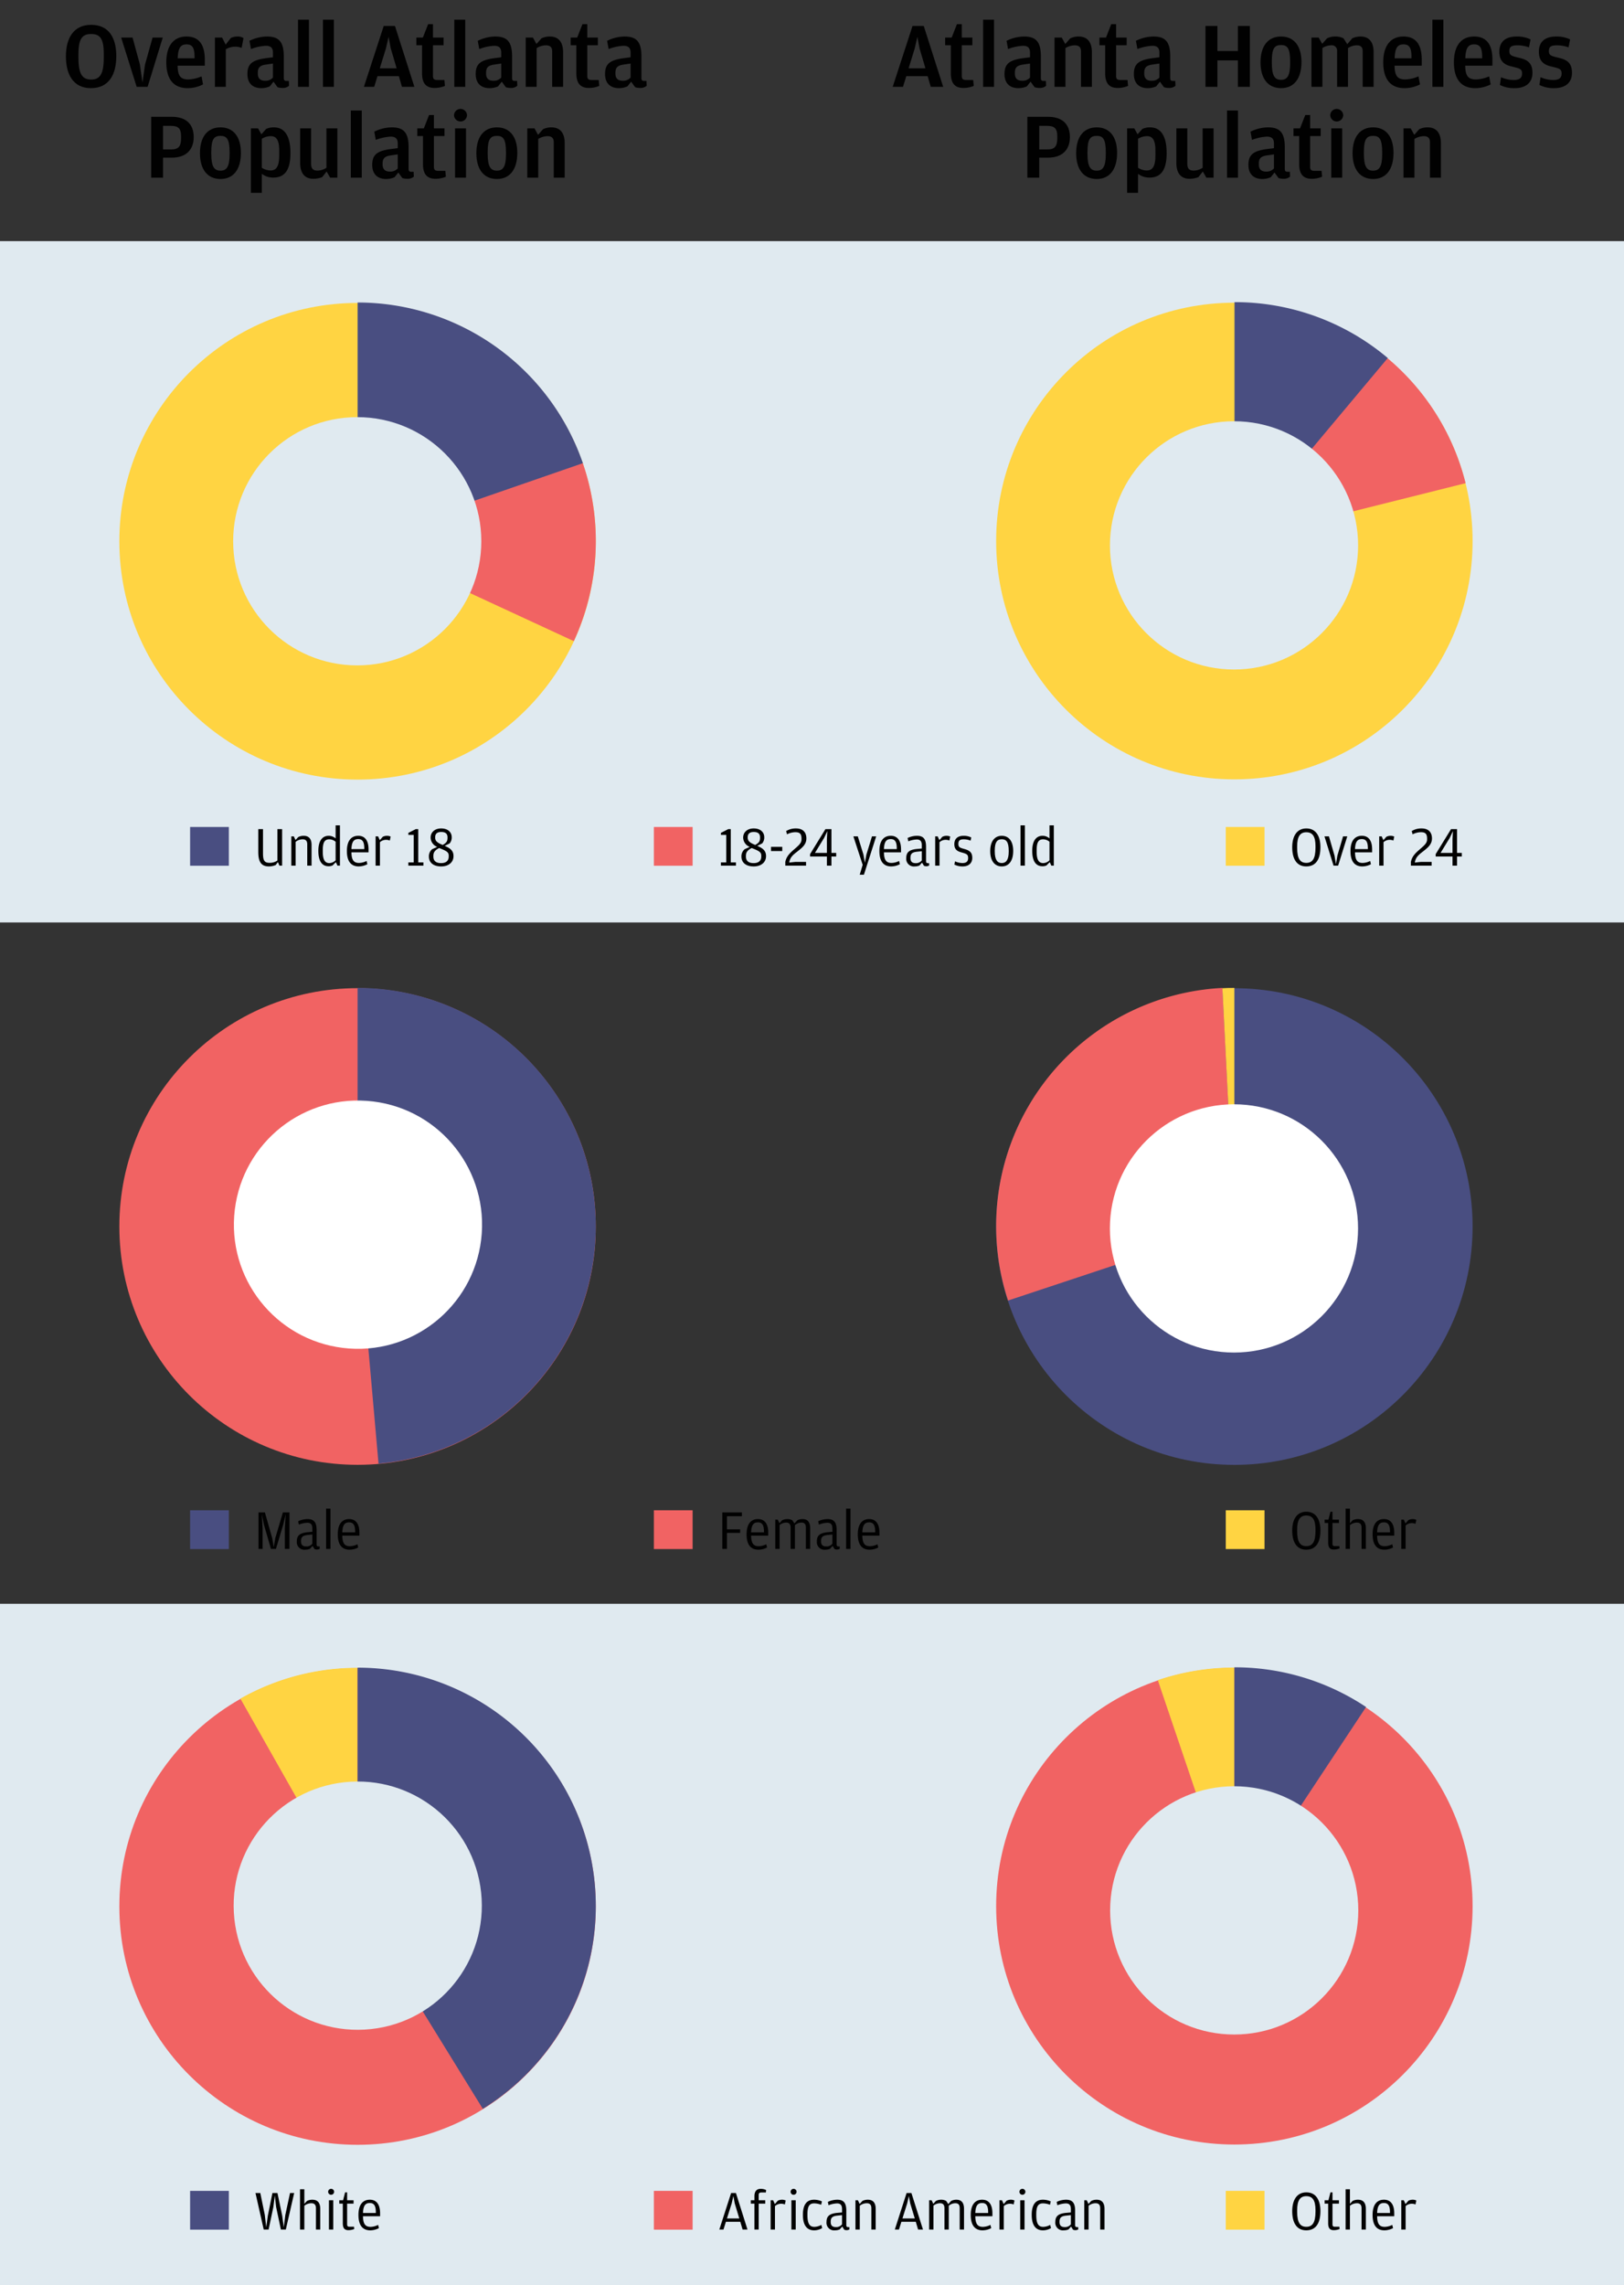 <svg id="a40af67b-4bcc-4936-bbcf-efe7d6f0ccf3" data-name="Layer 1" xmlns="http://www.w3.org/2000/svg" width="214.517mm" height="301.713mm" viewBox="0 0 608.08 855.25"><rect x="0" y="0" width="608.08" height="855.25" fill="#333333" stroke="none"/><defs><style>.ed3dbe05-e595-4a92-8ca0-71b0923b103f{fill:#e0eaf0;}.b73fede1-cf42-4202-8a7c-5be590e4f206{isolation:isolate;}.e392add7-9a91-457d-b1b2-3918ab136f28{fill:#010101;}.b633ae42-2bee-4a45-b15f-e598ae15dee0{fill:#ffd442;}.fb5a725b-ae3b-42fb-b683-4e8d58ef2daa{fill:#f16363;}.b886d533-d44e-4749-a52e-7e51ab90a51f{fill:#494e81;}.a5f29178-7b3b-4219-8348-cd45d086c583{fill:#fff;}</style></defs><g id="a571d515-6d55-4ceb-bdb3-8b9ba5b0eccb" data-name="Layer 1-2"><rect class="ed3dbe05-e595-4a92-8ca0-71b0923b103f" y="90.25" width="608.08" height="255"/><rect class="ed3dbe05-e595-4a92-8ca0-71b0923b103f" y="600.25" width="608.08" height="255"/><g id="bfcfa9b6-bd4c-4631-9574-c7600366ade6" data-name="L OtherR"><g class="b73fede1-cf42-4202-8a7c-5be590e4f206"><path class="e392add7-9a91-457d-b1b2-3918ab136f28" d="M483.85,827.585c0-4.137,1.7-7.055,5.291-7.055,3.569,0,5.269,2.855,5.269,7.012,0,4.473-1.658,7.202-5.311,7.202C485.466,834.744,483.85,831.847,483.85,827.585Zm8.713.146v-.588c0-3.717-1.154-5.186-3.443-5.186s-3.422,1.553-3.422,5.269v.566c0,4.179,1.196,5.627,3.443,5.627S492.563,831.909,492.563,827.731Z"/><path class="e392add7-9a91-457d-b1b2-3918ab136f28" d="M497.311,832.12v-7.37h-1.323v-1.26h1.428l.756-2.96h.756v2.96h2.415v1.26h-2.415v7.685c0,.734.21.966.945.966H501.51l.084.86a6.279,6.279,0,0,1-2.184.42C497.919,834.681,497.311,833.862,497.311,832.12Z"/><path class="e392add7-9a91-457d-b1b2-3918ab136f28" d="M505.459,834.45h-1.617V819.375h1.617v5.459l.966-1.071a4.388,4.388,0,0,1,2.036-.482c1.806,0,2.961.986,2.961,3.443V834.45h-1.617v-7.979c0-1.406-.692-1.869-1.742-1.869a4.25,4.25,0,0,0-2.603.945Z"/><path class="e392add7-9a91-457d-b1b2-3918ab136f28" d="M518.499,833.442a6.608,6.608,0,0,0,2.813-.734l.294,1.217a7.154,7.154,0,0,1-3.233.819c-2.897,0-4.43-1.911-4.43-5.753,0-3.969,1.722-5.711,4.262-5.711,2.625,0,3.843,1.974,3.843,5.06v1.133h-6.404C515.685,832.435,516.567,833.442,518.499,833.442Zm1.953-5.186v-.315c0-2.499-.756-3.423-2.247-3.423-1.47,0-2.456.715-2.562,3.738Z"/><path class="e392add7-9a91-457d-b1b2-3918ab136f28" d="M527.361,823.658a3.675,3.675,0,0,1,1.554-.378,3.198,3.198,0,0,1,1.406.294l-.315,1.491a3.672,3.672,0,0,0-1.512-.273,3.489,3.489,0,0,0-2.184.882V834.45h-1.617V823.49h.924l.651,1.428Z"/></g><rect class="b633ae42-2bee-4a45-b15f-e598ae15dee0" x="458.97" y="819.98" width="14.51" height="14.51"/></g><g id="b35b1574-be0c-48f3-962f-f22a2917fbad" data-name="L African American"><g class="b73fede1-cf42-4202-8a7c-5be590e4f206"><path class="e392add7-9a91-457d-b1b2-3918ab136f28" d="M270.897,834.45h-1.554l4.409-13.668h1.806l4.325,13.668h-1.827l-.86-2.897h-5.396Zm4.22-9.764-.524-2.792-.63,2.792-1.764,5.606h4.619Z"/><path class="e392add7-9a91-457d-b1b2-3918ab136f28" d="M281.123,824.75v-1.26h1.365v-1.512c0-1.911.902-2.772,2.352-2.772a4.538,4.538,0,0,1,2.016.462l-.084.902h-1.68c-.735,0-1.008.295-1.008.987V823.49h2.456v1.26h-2.456v9.7h-1.596v-9.7Z"/><path class="e392add7-9a91-457d-b1b2-3918ab136f28" d="M291.224,823.658a3.674,3.674,0,0,1,1.554-.378,3.198,3.198,0,0,1,1.406.294l-.315,1.491a3.672,3.672,0,0,0-1.512-.273,3.489,3.489,0,0,0-2.184.882V834.45h-1.617V823.49h.924l.651,1.428Z"/><path class="e392add7-9a91-457d-b1b2-3918ab136f28" d="M296.034,820.319a1.106,1.106,0,0,1,1.112-1.112,1.113,1.113,0,1,1,0,2.226A1.106,1.106,0,0,1,296.034,820.319Zm.294,3.171h1.616v10.96h-1.616Z"/><path class="e392add7-9a91-457d-b1b2-3918ab136f28" d="M300.632,828.949c0-3.843,1.448-5.669,4.199-5.669a7.233,7.233,0,0,1,2.918.63l-.272,1.26a8.179,8.179,0,0,0-2.541-.524c-1.7,0-2.603.776-2.603,4.094v.314c0,3.423.945,4.389,2.603,4.389a5.684,5.684,0,0,0,2.604-.734l.315,1.196a5.945,5.945,0,0,1-3.023.84C302.123,834.744,300.632,832.833,300.632,828.949Z"/><path class="e392add7-9a91-457d-b1b2-3918ab136f28" d="M315.289,826.829c0-1.239-.356-2.163-1.868-2.163a9.624,9.624,0,0,0-3.191.692l-.252-1.26a8.385,8.385,0,0,1,3.506-.818c2.415,0,3.401,1.238,3.401,4.115v5.354c0,.609.21.777.714.777h.42l.042.861a1.987,1.987,0,0,1-1.07.293,2.425,2.425,0,0,1-.882-.168l-.735-1.176-.966,1.071a4.47,4.47,0,0,1-1.764.336,2.844,2.844,0,0,1-3.17-3.149c0-2.205,1.196-3.086,3.905-3.381l1.91-.168Zm0,2.225-1.806.19c-1.722.189-2.436.714-2.436,2.226v.147c0,1.364.651,1.91,1.995,1.91a2.731,2.731,0,0,0,2.246-1.029Z"/><path class="e392add7-9a91-457d-b1b2-3918ab136f28" d="M322.891,823.763a4.392,4.392,0,0,1,2.037-.482c1.806,0,2.96.986,2.96,3.443V834.45H326.272v-7.979c0-1.406-.693-1.869-1.743-1.869a4.25,4.25,0,0,0-2.603.945V834.45h-1.616V823.49h.924l.65,1.386Z"/><path class="e392add7-9a91-457d-b1b2-3918ab136f28" d="M336.604,834.45H335.05l4.409-13.668h1.806L345.59,834.45h-1.826l-.861-2.897h-5.396Zm4.221-9.764-.525-2.792-.63,2.792-1.764,5.606h4.619Z"/><path class="e392add7-9a91-457d-b1b2-3918ab136f28" d="M356.112,823.763a4.17,4.17,0,0,1,1.974-.482c1.784,0,2.876.986,2.876,3.443V834.45h-1.616v-7.979c0-1.428-.609-1.869-1.659-1.869a3.792,3.792,0,0,0-2.436.945V834.45h-1.616v-7.979c0-1.428-.693-1.869-1.659-1.869a3.966,3.966,0,0,0-2.456.903V834.45h-1.617V823.49h.924l.63,1.344.945-1.071a4.195,4.195,0,0,1,1.994-.482,3.538,3.538,0,0,1,1.911.482l.756,1.155Z"/><path class="e392add7-9a91-457d-b1b2-3918ab136f28" d="M368.04,833.442a6.608,6.608,0,0,0,2.813-.734l.294,1.217a7.154,7.154,0,0,1-3.233.819c-2.897,0-4.43-1.911-4.43-5.753,0-3.969,1.722-5.711,4.262-5.711,2.625,0,3.843,1.974,3.843,5.06v1.133h-6.404C365.226,832.435,366.108,833.442,368.04,833.442Zm1.953-5.186v-.315c0-2.499-.756-3.423-2.247-3.423-1.47,0-2.456.715-2.562,3.738Z"/><path class="e392add7-9a91-457d-b1b2-3918ab136f28" d="M376.902,823.658a3.674,3.674,0,0,1,1.554-.378,3.203,3.203,0,0,1,1.407.294l-.315,1.491a3.67,3.67,0,0,0-1.512-.273,3.489,3.489,0,0,0-2.183.882V834.45h-1.616V823.49h.924l.65,1.428Z"/><path class="e392add7-9a91-457d-b1b2-3918ab136f28" d="M381.711,820.319a1.106,1.106,0,0,1,1.112-1.112,1.113,1.113,0,1,1,0,2.226A1.106,1.106,0,0,1,381.711,820.319Zm.294,3.171h1.616v10.96h-1.616Z"/><path class="e392add7-9a91-457d-b1b2-3918ab136f28" d="M386.31,828.949c0-3.843,1.449-5.669,4.199-5.669a7.234,7.234,0,0,1,2.919.63l-.273,1.26a8.172,8.172,0,0,0-2.54-.524c-1.701,0-2.603.776-2.603,4.094v.314c0,3.423.944,4.389,2.603,4.389a5.683,5.683,0,0,0,2.604-.734l.314,1.196a5.942,5.942,0,0,1-3.023.84C387.801,834.744,386.31,832.833,386.31,828.949Z"/><path class="e392add7-9a91-457d-b1b2-3918ab136f28" d="M400.967,826.829c0-1.239-.357-2.163-1.869-2.163a9.624,9.624,0,0,0-3.191.692l-.252-1.26a8.386,8.386,0,0,1,3.507-.818c2.414,0,3.401,1.238,3.401,4.115v5.354c0,.609.21.777.714.777h.42l.042.861a1.994,1.994,0,0,1-1.071.293,2.434,2.434,0,0,1-.882-.168l-.734-1.176-.966,1.071a4.47,4.47,0,0,1-1.764.336,2.844,2.844,0,0,1-3.171-3.149c0-2.205,1.197-3.086,3.905-3.381l1.911-.168Zm0,2.225-1.806.19c-1.722.189-2.436.714-2.436,2.226v.147c0,1.364.65,1.91,1.994,1.91a2.733,2.733,0,0,0,2.247-1.029Z"/><path class="e392add7-9a91-457d-b1b2-3918ab136f28" d="M408.569,823.763a4.393,4.393,0,0,1,2.037-.482c1.806,0,2.96.986,2.96,3.443V834.45H411.95v-7.979c0-1.406-.693-1.869-1.743-1.869a4.25,4.25,0,0,0-2.603.945V834.45h-1.616V823.49h.924l.65,1.386Z"/></g><rect class="fb5a725b-ae3b-42fb-b683-4e8d58ef2daa" x="244.83" y="819.98" width="14.51" height="14.51"/></g><g id="f5ba00c5-8f66-4fc5-a9c7-15b030cb8f37" data-name="L White"><g class="b73fede1-cf42-4202-8a7c-5be590e4f206"><path class="e392add7-9a91-457d-b1b2-3918ab136f28" d="M95.661,820.782h1.806l1.68,8.209.546,4.641.588-4.305,1.722-8.545h1.89l1.785,8.545.566,4.305.588-4.641,1.764-8.209h1.554L107.02,834.45h-1.848l-1.785-8.461-.482-4.305-.546,4.305-1.785,8.461H98.748Z"/><path class="e392add7-9a91-457d-b1b2-3918ab136f28" d="M113.952,834.45h-1.617V819.375h1.617v5.459l.966-1.071a4.388,4.388,0,0,1,2.036-.482c1.806,0,2.961.986,2.961,3.443V834.45h-1.617v-7.979c0-1.406-.692-1.869-1.742-1.869a4.25,4.25,0,0,0-2.603.945Z"/><path class="e392add7-9a91-457d-b1b2-3918ab136f28" d="M122.876,820.319a1.106,1.106,0,0,1,1.112-1.112,1.113,1.113,0,1,1,0,2.226A1.106,1.106,0,0,1,122.876,820.319Zm.294,3.171h1.616v10.96H123.17Z"/><path class="e392add7-9a91-457d-b1b2-3918ab136f28" d="M128.357,832.12v-7.37h-1.322v-1.26h1.428l.756-2.96h.756v2.96h2.414v1.26h-2.414v7.685c0,.734.21.966.944.966h1.638l.084.86a6.279,6.279,0,0,1-2.184.42C128.966,834.681,128.357,833.862,128.357,832.12Z"/><path class="e392add7-9a91-457d-b1b2-3918ab136f28" d="M138.772,833.442a6.608,6.608,0,0,0,2.813-.734l.294,1.217a7.154,7.154,0,0,1-3.233.819c-2.897,0-4.43-1.911-4.43-5.753,0-3.969,1.722-5.711,4.262-5.711,2.625,0,3.843,1.974,3.843,5.06v1.133h-6.404C135.958,832.435,136.84,833.442,138.772,833.442Zm1.953-5.186v-.315c0-2.499-.756-3.423-2.247-3.423-1.47,0-2.456.715-2.562,3.738Z"/></g><rect class="b886d533-d44e-4749-a52e-7e51ab90a51f" x="71.18" y="819.98" width="14.51" height="14.51"/></g><g id="e3bd6eb6-2e4f-42b7-9632-7433496a72e0" data-name="H Race"><circle class="fb5a725b-ae3b-42fb-b683-4e8d58ef2daa" cx="462.19" cy="713.43" r="89.2"/><path class="b633ae42-2bee-4a45-b15f-e598ae15dee0" d="M462.19,624.12a89.161,89.161,0,0,0-28.67,4.71l28.67,84.6Z"/><path class="b886d533-d44e-4749-a52e-7e51ab90a51f" d="M511.5,638.88a88.78,88.78,0,0,0-49.31-14.86v89.42Z"/><circle class="ed3dbe05-e595-4a92-8ca0-71b0923b103f" cx="462.13" cy="715" r="46.46"/></g><g id="a14b3ebb-e3fb-49c3-b83d-c23f49ec2b4d" data-name="O Race"><circle class="fb5a725b-ae3b-42fb-b683-4e8d58ef2daa" cx="133.89" cy="713.53" r="89.2"/><path class="b633ae42-2bee-4a45-b15f-e598ae15dee0" d="M133.89,624.22a88.759,88.759,0,0,0-43.88,11.53l43.88,77.49Z"/><path class="b886d533-d44e-4749-a52e-7e51ab90a51f" d="M223.09,713.35a89.2,89.2,0,0,0-89.2-89.2h0v89.12l46.89,76A89.16,89.16,0,0,0,223.09,713.35Z"/><circle class="ed3dbe05-e595-4a92-8ca0-71b0923b103f" cx="133.95" cy="713.23" r="46.46" transform="translate(-39.237 8.499) rotate(-3.17)"/></g><g id="fd738721-5b48-491c-96f2-fc6c1f782689" data-name="L OtherG"><g class="b73fede1-cf42-4202-8a7c-5be590e4f206"><path class="e392add7-9a91-457d-b1b2-3918ab136f28" d="M483.85,572.845c0-4.137,1.7-7.055,5.291-7.055,3.569,0,5.269,2.856,5.269,7.012,0,4.473-1.658,7.202-5.311,7.202C485.466,580.004,483.85,577.106,483.85,572.845Zm8.713.146v-.588c0-3.717-1.154-5.186-3.443-5.186s-3.422,1.553-3.422,5.269v.566c0,4.179,1.196,5.627,3.443,5.627S492.563,577.169,492.563,572.991Z"/><path class="e392add7-9a91-457d-b1b2-3918ab136f28" d="M497.311,577.38v-7.37h-1.323v-1.26h1.428l.756-2.96h.756v2.96h2.415v1.26h-2.415v7.684c0,.734.21.966.945.966H501.51l.084.86a6.281,6.281,0,0,1-2.184.42C497.919,579.94,497.311,579.122,497.311,577.38Z"/><path class="e392add7-9a91-457d-b1b2-3918ab136f28" d="M505.459,579.71h-1.617V564.635h1.617v5.459l.966-1.071a4.388,4.388,0,0,1,2.036-.482c1.806,0,2.961.986,2.961,3.443V579.71h-1.617v-7.979c0-1.406-.692-1.869-1.742-1.869a4.251,4.251,0,0,0-2.603.945Z"/><path class="e392add7-9a91-457d-b1b2-3918ab136f28" d="M518.499,578.702a6.608,6.608,0,0,0,2.813-.734l.294,1.217a7.154,7.154,0,0,1-3.233.819c-2.897,0-4.43-1.911-4.43-5.753,0-3.969,1.722-5.711,4.262-5.711,2.625,0,3.843,1.974,3.843,5.061v1.133h-6.404C515.685,577.694,516.567,578.702,518.499,578.702Zm1.953-5.186v-.315c0-2.499-.756-3.423-2.247-3.423-1.47,0-2.456.715-2.562,3.738Z"/><path class="e392add7-9a91-457d-b1b2-3918ab136f28" d="M527.361,568.918a3.673,3.673,0,0,1,1.554-.378,3.197,3.197,0,0,1,1.406.294l-.315,1.491a3.671,3.671,0,0,0-1.512-.273,3.489,3.489,0,0,0-2.184.882V579.71h-1.617V568.75h.924l.651,1.428Z"/></g><rect class="b633ae42-2bee-4a45-b15f-e598ae15dee0" x="458.97" y="565.25" width="14.51" height="14.51"/></g><g id="b88434a1-fa15-49ba-b0cd-5ca60cafbfb6" data-name="L Female"><g class="b73fede1-cf42-4202-8a7c-5be590e4f206"><g class="b73fede1-cf42-4202-8a7c-5be590e4f206"><path class="e392add7-9a91-457d-b1b2-3918ab136f28" d="M270.456,566.042h7.349V567.47h-5.606v4.912h4.934v1.344h-4.934V579.71h-1.743Z"/></g><g class="b73fede1-cf42-4202-8a7c-5be590e4f206"><path class="e392add7-9a91-457d-b1b2-3918ab136f28" d="M284.102,578.702a6.611,6.611,0,0,0,2.813-.734l.294,1.217a7.157,7.157,0,0,1-3.233.819c-2.897,0-4.431-1.911-4.431-5.753,0-3.969,1.722-5.711,4.263-5.711,2.624,0,3.842,1.974,3.842,5.061v1.133h-6.403C281.289,577.694,282.17,578.702,284.102,578.702Zm1.952-5.186v-.315c0-2.499-.756-3.423-2.246-3.423-1.47,0-2.457.715-2.562,3.738Z"/><path class="e392add7-9a91-457d-b1b2-3918ab136f28" d="M298.507,569.023a4.17,4.17,0,0,1,1.974-.482c1.784,0,2.876.986,2.876,3.443V579.71h-1.616v-7.979c0-1.428-.609-1.869-1.659-1.869a3.792,3.792,0,0,0-2.436.945V579.71H296.03v-7.979c0-1.428-.693-1.869-1.659-1.869a3.965,3.965,0,0,0-2.456.903V579.71h-1.617V568.75h.924l.63,1.344.945-1.071a4.195,4.195,0,0,1,1.994-.482,3.538,3.538,0,0,1,1.911.482l.756,1.155Z"/><path class="e392add7-9a91-457d-b1b2-3918ab136f28" d="M311.674,572.089c0-1.239-.357-2.163-1.869-2.163a9.621,9.621,0,0,0-3.191.692l-.252-1.26a8.386,8.386,0,0,1,3.507-.818c2.414,0,3.401,1.238,3.401,4.115v5.354c0,.609.21.777.714.777h.42l.042.861a1.994,1.994,0,0,1-1.071.293,2.435,2.435,0,0,1-.882-.168l-.734-1.176-.966,1.071a4.471,4.471,0,0,1-1.764.336,2.844,2.844,0,0,1-3.171-3.149c0-2.205,1.197-3.086,3.905-3.381l1.911-.168Zm0,2.225-1.806.189c-1.722.19-2.436.714-2.436,2.226v.147c0,1.364.65,1.91,1.994,1.91a2.733,2.733,0,0,0,2.247-1.029Z"/><path class="e392add7-9a91-457d-b1b2-3918ab136f28" d="M316.82,564.635h1.638V579.71H316.82Z"/><path class="e392add7-9a91-457d-b1b2-3918ab136f28" d="M325.744,578.702a6.608,6.608,0,0,0,2.813-.734l.294,1.217a7.154,7.154,0,0,1-3.233.819c-2.897,0-4.43-1.911-4.43-5.753,0-3.969,1.722-5.711,4.262-5.711,2.625,0,3.843,1.974,3.843,5.061v1.133h-6.404C322.93,577.694,323.812,578.702,325.744,578.702Zm1.953-5.186v-.315c0-2.499-.756-3.423-2.247-3.423-1.47,0-2.456.715-2.562,3.738Z"/></g></g><rect class="fb5a725b-ae3b-42fb-b683-4e8d58ef2daa" x="244.83" y="565.25" width="14.51" height="14.51"/></g><g id="b5f7cfc1-7a7f-48bc-8f58-c5decc0ec3f4" data-name="L Male"><g class="b73fede1-cf42-4202-8a7c-5be590e4f206"><path class="e392add7-9a91-457d-b1b2-3918ab136f28" d="M96.794,566.042H99.188l2.73,9.615.588,3.402.567-3.402,2.855-9.615h2.456V579.71h-1.722v-7.685l.315-5.354-.924,3.947-2.729,9.092h-1.869l-2.603-8.965-.818-4.074.294,5.354V579.71H96.794Z"/><path class="e392add7-9a91-457d-b1b2-3918ab136f28" d="M116.954,572.089c0-1.239-.357-2.163-1.869-2.163a9.621,9.621,0,0,0-3.191.692l-.252-1.26a8.386,8.386,0,0,1,3.507-.818c2.414,0,3.401,1.238,3.401,4.115v5.354c0,.609.21.777.714.777h.42l.042.861a1.994,1.994,0,0,1-1.071.293,2.435,2.435,0,0,1-.882-.168l-.734-1.176-.966,1.071a4.471,4.471,0,0,1-1.764.336,2.844,2.844,0,0,1-3.171-3.149c0-2.205,1.197-3.086,3.905-3.381l1.911-.168Zm0,2.225-1.806.189c-1.722.19-2.436.714-2.436,2.226v.147c0,1.364.65,1.91,1.994,1.91a2.733,2.733,0,0,0,2.247-1.029Z"/><path class="e392add7-9a91-457d-b1b2-3918ab136f28" d="M122.099,564.635h1.638V579.71h-1.638Z"/><path class="e392add7-9a91-457d-b1b2-3918ab136f28" d="M131.023,578.702a6.608,6.608,0,0,0,2.813-.734l.294,1.217a7.154,7.154,0,0,1-3.233.819c-2.897,0-4.43-1.911-4.43-5.753,0-3.969,1.722-5.711,4.262-5.711,2.625,0,3.843,1.974,3.843,5.061v1.133h-6.404C128.209,577.694,129.091,578.702,131.023,578.702Zm1.953-5.186v-.315c0-2.499-.756-3.423-2.247-3.423-1.47,0-2.456.715-2.562,3.738Z"/></g><rect class="b886d533-d44e-4749-a52e-7e51ab90a51f" x="71.18" y="565.25" width="14.51" height="14.51"/></g><g id="b1d43014-4101-49f5-8629-72a25d103a42" data-name="H Gender"><circle class="b886d533-d44e-4749-a52e-7e51ab90a51f" cx="462.19" cy="459.06" r="89.2"/><path class="fb5a725b-ae3b-42fb-b683-4e8d58ef2daa" d="M457.72,369.75a89.25,89.25,0,0,0-80.27,117l84.74-28.12Z"/><path class="b633ae42-2bee-4a45-b15f-e598ae15dee0" d="M462.19,369.75c-1.5,0-3,0-4.48.11l4.48,89Z"/><circle class="a5f29178-7b3b-4219-8348-cd45d086c583" cx="462.04" cy="459.76" r="46.46"/></g><g id="e10b1afe-bb04-45ce-abc5-e100226142f8" data-name="O Gender"><circle class="fb5a725b-ae3b-42fb-b683-4e8d58ef2daa" cx="133.89" cy="459.04" r="89.2"/><path class="b886d533-d44e-4749-a52e-7e51ab90a51f" d="M223.09,458.94a89.2,89.2,0,0,0-89.2-89.2v89.2l7.84,88.86A89.22,89.22,0,0,0,223.09,458.94Z"/><circle class="a5f29178-7b3b-4219-8348-cd45d086c583" cx="134.04" cy="458.36" r="46.46" transform="translate(-332.669 559.57) rotate(-85.935)"/></g><g id="b172e9d0-a87c-47cc-a1b4-f5fc5534af3d" data-name="L Over 24"><g class="b73fede1-cf42-4202-8a7c-5be590e4f206"><g class="b73fede1-cf42-4202-8a7c-5be590e4f206"><path class="e392add7-9a91-457d-b1b2-3918ab136f28" d="M483.85,317.115c0-4.137,1.7-7.055,5.291-7.055,3.569,0,5.269,2.855,5.269,7.012,0,4.473-1.658,7.202-5.311,7.202C485.466,324.274,483.85,321.377,483.85,317.115Zm8.713.146v-.588c0-3.717-1.154-5.186-3.443-5.186s-3.422,1.553-3.422,5.269v.566c0,4.179,1.196,5.627,3.443,5.627S492.563,321.439,492.563,317.261Z"/></g><g class="b73fede1-cf42-4202-8a7c-5be590e4f206"><path class="e392add7-9a91-457d-b1b2-3918ab136f28" d="M495.921,313.02h1.68l2.079,7.181.546,3.233.546-3.233,2.12-7.181h1.575l-3.423,10.96h-1.721Z"/></g><g class="b73fede1-cf42-4202-8a7c-5be590e4f206"><path class="e392add7-9a91-457d-b1b2-3918ab136f28" d="M510.222,322.972a6.612,6.612,0,0,0,2.813-.734l.294,1.217a7.157,7.157,0,0,1-3.233.819c-2.897,0-4.431-1.911-4.431-5.753,0-3.969,1.722-5.711,4.263-5.711,2.624,0,3.842,1.974,3.842,5.061v1.133h-6.403C507.409,321.964,508.291,322.972,510.222,322.972Zm1.952-5.186v-.315c0-2.499-.756-3.423-2.246-3.423-1.47,0-2.457.715-2.562,3.738Z"/><path class="e392add7-9a91-457d-b1b2-3918ab136f28" d="M519.085,313.188a3.673,3.673,0,0,1,1.554-.378,3.197,3.197,0,0,1,1.406.294l-.314,1.491a3.671,3.671,0,0,0-1.512-.273,3.489,3.489,0,0,0-2.184.882V323.98h-1.617V313.02h.924l.651,1.428Z"/></g><g class="b73fede1-cf42-4202-8a7c-5be590e4f206"><path class="e392add7-9a91-457d-b1b2-3918ab136f28" d="M528.282,322.574l.126-.463c.525-1.973,2.058-3.232,3.485-4.472,1.575-1.386,2.456-2.142,2.456-3.527V313.86c0-1.868-.734-2.394-2.33-2.394a6.926,6.926,0,0,0-3.086.798l-.336-1.218a6.823,6.823,0,0,1,3.674-.986c2.813,0,3.905,1.658,3.905,3.736,0,2.247-1.554,3.465-3.423,4.935-1.49,1.155-2.582,2.036-2.939,3.779l-.062.315,2.268-.232H536.05V323.98h-7.769Z"/></g><g class="b73fede1-cf42-4202-8a7c-5be590e4f206"><path class="e392add7-9a91-457d-b1b2-3918ab136f28" d="M543.867,320.558h-6.299v-.883l5.753-9.363h2.247v8.902h1.784v1.344h-1.784V323.98h-1.701Zm0-1.344v-5.166l.168-3.002-1.218,2.562-3.423,5.606Z"/></g></g><rect class="b633ae42-2bee-4a45-b15f-e598ae15dee0" x="458.97" y="309.51" width="14.51" height="14.51"/></g><g id="a3d70308-021f-4346-837e-42a8eff112f1" data-name="L 18-24"><g class="b73fede1-cf42-4202-8a7c-5be590e4f206"><g class="b73fede1-cf42-4202-8a7c-5be590e4f206"><path class="e392add7-9a91-457d-b1b2-3918ab136f28" d="M269.931,322.762h1.994V312.474h-1.994v-.756l2.771-1.406h.924v12.45h1.932V323.98h-5.627Z"/></g><g class="b73fede1-cf42-4202-8a7c-5be590e4f206"><path class="e392add7-9a91-457d-b1b2-3918ab136f28" d="M278.267,313.482c0-1.974,1.532-3.422,3.947-3.422,2.603,0,3.947,1.49,3.947,3.254a3.425,3.425,0,0,1-.777,2.352l-1.848.924c1.764.734,3.297,1.617,3.297,3.801,0,2.33-1.806,3.884-4.619,3.884-2.982,0-4.599-1.47-4.599-3.716a3.469,3.469,0,0,1,1.218-2.731l1.911-.86A3.805,3.805,0,0,1,278.267,313.482Zm1.028,6.845v.252c0,1.638.987,2.456,2.897,2.456s2.855-.924,2.855-2.477v-.315c0-1.386-.966-1.806-3.59-2.856C279.883,318.207,279.295,318.983,279.295,320.327Zm5.291-6.823v-.127c0-1.217-.63-1.994-2.352-1.994s-2.268.861-2.268,1.974v.126c0,1.322.84,1.953,2.813,2.75C284.334,315.372,284.586,314.742,284.586,313.503Z"/></g><g class="b73fede1-cf42-4202-8a7c-5be590e4f206"><path class="e392add7-9a91-457d-b1b2-3918ab136f28" d="M288.687,316.947h4.22v1.574h-4.22Z"/></g><g class="b73fede1-cf42-4202-8a7c-5be590e4f206"><path class="e392add7-9a91-457d-b1b2-3918ab136f28" d="M294.041,322.574l.126-.463c.525-1.973,2.058-3.232,3.485-4.472,1.575-1.386,2.457-2.142,2.457-3.527V313.86c0-1.868-.735-2.394-2.331-2.394a6.926,6.926,0,0,0-3.086.798l-.336-1.218a6.823,6.823,0,0,1,3.674-.986c2.813,0,3.905,1.658,3.905,3.736,0,2.247-1.554,3.465-3.422,4.935-1.491,1.155-2.583,2.036-2.94,3.779l-.064.315,2.268-.232H301.81V323.98h-7.769Z"/></g><g class="b73fede1-cf42-4202-8a7c-5be590e4f206"><path class="e392add7-9a91-457d-b1b2-3918ab136f28" d="M309.617,320.558h-6.299v-.883l5.753-9.363h2.247v8.902h1.784v1.344h-1.784V323.98h-1.701Zm0-1.344v-5.166l.168-3.002-1.218,2.562-3.423,5.606Z"/></g><g class="b73fede1-cf42-4202-8a7c-5be590e4f206"><path class="e392add7-9a91-457d-b1b2-3918ab136f28" d="M323.017,323.686l-3.485-10.666h1.659l2.12,6.845.525,3.023.566-3.023,2.1-6.845h1.575l-4.599,14.361h-1.574Z"/></g><g class="b73fede1-cf42-4202-8a7c-5be590e4f206"><path class="e392add7-9a91-457d-b1b2-3918ab136f28" d="M333.832,322.972a6.608,6.608,0,0,0,2.813-.734l.294,1.217a7.154,7.154,0,0,1-3.233.819c-2.897,0-4.43-1.911-4.43-5.753,0-3.969,1.722-5.711,4.262-5.711,2.625,0,3.843,1.974,3.843,5.061v1.133h-6.404C331.018,321.964,331.9,322.972,333.832,322.972Zm1.953-5.186v-.315c0-2.499-.756-3.423-2.247-3.423-1.47,0-2.456.715-2.562,3.738Z"/><path class="e392add7-9a91-457d-b1b2-3918ab136f28" d="M345.151,316.359c0-1.239-.357-2.163-1.869-2.163a9.621,9.621,0,0,0-3.191.692l-.252-1.26a8.386,8.386,0,0,1,3.507-.818c2.414,0,3.401,1.238,3.401,4.115v5.354c0,.609.21.777.714.777h.42l.042.861a1.994,1.994,0,0,1-1.071.293,2.436,2.436,0,0,1-.882-.168l-.734-1.176-.966,1.071a4.47,4.47,0,0,1-1.764.336,2.844,2.844,0,0,1-3.171-3.149c0-2.205,1.197-3.086,3.905-3.381l1.911-.168Zm0,2.225-1.806.189c-1.722.19-2.436.714-2.436,2.226v.147c0,1.364.65,1.91,1.994,1.91a2.733,2.733,0,0,0,2.247-1.029Z"/></g><g class="b73fede1-cf42-4202-8a7c-5be590e4f206"><path class="e392add7-9a91-457d-b1b2-3918ab136f28" d="M352.834,313.188a3.673,3.673,0,0,1,1.554-.378,3.197,3.197,0,0,1,1.406.294l-.314,1.491a3.671,3.671,0,0,0-1.512-.273,3.489,3.489,0,0,0-2.184.882V323.98h-1.617V313.02h.924l.651,1.428Z"/></g><g class="b73fede1-cf42-4202-8a7c-5be590e4f206"><path class="e392add7-9a91-457d-b1b2-3918ab136f28" d="M357.353,323.582l.231-1.219a6.899,6.899,0,0,0,2.772.651c1.344,0,2.142-.483,2.142-1.868,0-1.303-.44-1.555-2.498-2.121-1.575-.42-2.667-1.113-2.667-3.086,0-2.1,1.365-3.129,3.443-3.129a6.31,6.31,0,0,1,2.897.63l-.252,1.196a6.662,6.662,0,0,0-2.582-.504c-1.302,0-1.995.357-1.995,1.723,0,1.26.609,1.448,2.289,1.91,1.932.546,2.918,1.281,2.918,3.317,0,1.848-1.196,3.191-3.59,3.191A6.58,6.58,0,0,1,357.353,323.582Z"/><path class="e392add7-9a91-457d-b1b2-3918ab136f28" d="M370.771,318.543c0-3.759,1.743-5.732,4.325-5.732s4.283,1.974,4.283,5.669c0,3.759-1.658,5.795-4.283,5.795S370.771,322.238,370.771,318.543Zm6.929.168v-.295c0-3.338-.944-4.304-2.603-4.304s-2.624.966-2.624,4.199v.316c0,3.254,1.028,4.388,2.624,4.388C376.671,323.014,377.7,321.88,377.7,318.71Z"/><path class="e392add7-9a91-457d-b1b2-3918ab136f28" d="M382.111,308.905h1.638V323.98h-1.638Z"/><path class="e392add7-9a91-457d-b1b2-3918ab136f28" d="M392.967,308.905h1.616V323.98H393.66l-.608-1.302-1.197,1.218a3.472,3.472,0,0,1-1.512.314c-2.52,0-3.842-1.973-3.842-5.773,0-3.905,1.616-5.627,3.863-5.627a3.959,3.959,0,0,1,2.603.986Zm0,6.131a3.812,3.812,0,0,0-2.331-.903c-1.574,0-2.478.799-2.478,4.053v.588c0,3.17.903,4.262,2.499,4.262a3.487,3.487,0,0,0,2.31-1.049Z"/></g></g><rect class="fb5a725b-ae3b-42fb-b683-4e8d58ef2daa" x="244.83" y="309.51" width="14.51" height="14.51"/></g><g id="f716757a-9aff-4a12-986f-f25f6779dc88" data-name="L Under 18"><g class="b73fede1-cf42-4202-8a7c-5be590e4f206"><path class="e392add7-9a91-457d-b1b2-3918ab136f28" d="M103.871,310.312h1.764V323.98h-1.008l-.567-1.322-.818,1.092a6.449,6.449,0,0,1-2.541.524c-2.772,0-3.989-1.554-3.989-5.396V310.312h1.764v9.111c0,2.856.672,3.507,2.52,3.507a4.98,4.98,0,0,0,2.877-.86Z"/><path class="e392add7-9a91-457d-b1b2-3918ab136f28" d="M111.663,313.293a4.388,4.388,0,0,1,2.036-.482c1.806,0,2.961.986,2.961,3.443V323.98h-1.617v-7.979c0-1.406-.692-1.869-1.742-1.869a4.251,4.251,0,0,0-2.603.945V323.98H109.08V313.02h.924l.651,1.386Z"/><path class="e392add7-9a91-457d-b1b2-3918ab136f28" d="M125.668,308.905h1.616V323.98h-.924l-.608-1.302-1.197,1.218a3.472,3.472,0,0,1-1.512.314c-2.52,0-3.842-1.973-3.842-5.773,0-3.905,1.616-5.627,3.863-5.627a3.959,3.959,0,0,1,2.604.986Zm0,6.131a3.812,3.812,0,0,0-2.331-.903c-1.574,0-2.478.799-2.478,4.053v.588c0,3.17.903,4.262,2.499,4.262a3.487,3.487,0,0,0,2.31-1.049Z"/><path class="e392add7-9a91-457d-b1b2-3918ab136f28" d="M134.447,322.972a6.612,6.612,0,0,0,2.813-.734l.294,1.217a7.157,7.157,0,0,1-3.233.819c-2.897,0-4.431-1.911-4.431-5.753,0-3.969,1.722-5.711,4.263-5.711,2.624,0,3.842,1.974,3.842,5.061v1.133h-6.403C131.633,321.964,132.515,322.972,134.447,322.972Zm1.952-5.186v-.315c0-2.499-.756-3.423-2.246-3.423-1.47,0-2.457.715-2.562,3.738Z"/><path class="e392add7-9a91-457d-b1b2-3918ab136f28" d="M143.308,313.188a3.673,3.673,0,0,1,1.554-.378,3.202,3.202,0,0,1,1.407.294l-.315,1.491a3.667,3.667,0,0,0-1.512-.273,3.489,3.489,0,0,0-2.184.882V323.98h-1.616V313.02h.924l.65,1.428Z"/><path class="e392add7-9a91-457d-b1b2-3918ab136f28" d="M152.906,322.762h1.995V312.474h-1.995v-.756l2.771-1.406h.924v12.45h1.932V323.98h-5.627Z"/><path class="e392add7-9a91-457d-b1b2-3918ab136f28" d="M161.243,313.482c0-1.974,1.532-3.422,3.947-3.422,2.604,0,3.947,1.49,3.947,3.254a3.425,3.425,0,0,1-.777,2.352l-1.848.924c1.764.734,3.297,1.617,3.297,3.801,0,2.33-1.806,3.884-4.619,3.884-2.981,0-4.599-1.47-4.599-3.716a3.469,3.469,0,0,1,1.218-2.731l1.911-.86A3.805,3.805,0,0,1,161.243,313.482Zm1.028,6.845v.252c0,1.638.987,2.456,2.897,2.456s2.855-.924,2.855-2.477v-.315c0-1.386-.966-1.806-3.59-2.856C162.859,318.207,162.271,318.983,162.271,320.327Zm5.291-6.823v-.127c0-1.217-.63-1.994-2.352-1.994s-2.268.861-2.268,1.974v.126c0,1.322.84,1.953,2.813,2.75C167.31,315.372,167.562,314.742,167.562,313.503Z"/></g><rect class="b886d533-d44e-4749-a52e-7e51ab90a51f" x="71.18" y="309.51" width="14.51" height="14.51"/></g><g id="e9f02ba9-8ed5-491e-8357-c8f41def64de" data-name="H Age"><circle class="b633ae42-2bee-4a45-b15f-e598ae15dee0" cx="462.19" cy="202.49" r="89.2"/><path class="fb5a725b-ae3b-42fb-b683-4e8d58ef2daa" d="M548.77,180.84a89.25,89.25,0,0,0-29.34-46.87l-57.46,68.58Z"/><path class="b886d533-d44e-4749-a52e-7e51ab90a51f" d="M519.63,134a88.84,88.84,0,0,0-57.39-20.92V202.5Z"/><circle class="ed3dbe05-e595-4a92-8ca0-71b0923b103f" cx="462.06" cy="204.12" r="46.46"/></g><g id="b1aa897e-9eb7-47c5-a5ae-2d2584ca90bd" data-name="O Age"><circle class="b633ae42-2bee-4a45-b15f-e598ae15dee0" cx="133.89" cy="202.58" r="89.2"/><path class="fb5a725b-ae3b-42fb-b683-4e8d58ef2daa" d="M218.18,173.22l-84.42,29.2,81.1,37.54A89.41,89.41,0,0,0,218.18,173.22Z"/><path class="b886d533-d44e-4749-a52e-7e51ab90a51f" d="M218.25,173.35a89.24,89.24,0,0,0-84.35-60.13v89.31Z"/><circle class="ed3dbe05-e595-4a92-8ca0-71b0923b103f" cx="133.76" cy="202.58" r="46.46"/></g><g class="b73fede1-cf42-4202-8a7c-5be590e4f206"><g class="b73fede1-cf42-4202-8a7c-5be590e4f206"><path class="e392add7-9a91-457d-b1b2-3918ab136f28" d="M24.68,21.054c0-6.791,2.905-11.761,9.451-11.761,6.615,0,9.416,4.865,9.416,11.69,0,7.001-2.835,12.007-9.486,12.007C27.446,32.99,24.68,27.914,24.68,21.054Zm14.177.525v-1.54c0-5.706-1.505-7.316-4.761-7.316-3.22,0-4.726,1.716-4.726,7.456v1.505c0,6.336,1.645,8.086,4.761,8.086C37.317,29.77,38.857,27.88,38.857,21.579Z"/></g><g class="b73fede1-cf42-4202-8a7c-5be590e4f206"><path class="e392add7-9a91-457d-b1b2-3918ab136f28" d="M45.365,14.053h4.271l2.766,10.151.945,6.721.945-6.721,2.835-10.151h3.815L55.271,32.5H51.175Z"/></g><g class="b73fede1-cf42-4202-8a7c-5be590e4f206"><path class="e392add7-9a91-457d-b1b2-3918ab136f28" d="M70.566,29.734a13.42,13.42,0,0,0,4.9-1.154l.561,3.01a12.668,12.668,0,0,1-5.74,1.4c-5.321,0-8.017-3.36-8.017-9.696,0-6.405,2.94-9.626,7.561-9.626,4.9,0,6.86,3.325,6.86,8.716v2.205H66.505C66.576,28.51,67.661,29.734,70.566,29.734Zm2.275-7.91v-.631c0-3.395-.91-4.585-2.976-4.585-2.135,0-3.184,1.155-3.325,5.216Z"/></g><g class="b73fede1-cf42-4202-8a7c-5be590e4f206"><path class="e392add7-9a91-457d-b1b2-3918ab136f28" d="M86.415,14.229a5.798,5.798,0,0,1,2.521-.56,3.831,3.831,0,0,1,2.24.595l-.7,3.676a6.013,6.013,0,0,0-2.59-.455,7.061,7.061,0,0,0-3.325.945V32.5H80.465V14.053h2.695l1.33,2.66Z"/></g><g class="b73fede1-cf42-4202-8a7c-5be590e4f206"><path class="e392add7-9a91-457d-b1b2-3918ab136f28" d="M102.201,19.689c0-1.505-.595-2.555-2.625-2.555a18.251,18.251,0,0,0-5.601,1.225l-.56-3.08a15.182,15.182,0,0,1,6.545-1.61c4.551,0,6.301,2.065,6.301,7.456V29.21c0,.875.351,1.085,1.051,1.085h.84l.069,1.82a3.514,3.514,0,0,1-2.415.805,6.453,6.453,0,0,1-1.89-.28l-1.506-2.064-1.399,1.75a7.676,7.676,0,0,1-3.221.665c-2.695,0-5.146-1.4-5.146-5.286s1.925-5.215,6.86-5.915l2.695-.351Zm0,4.096-2.415.35c-2.345.315-3.255,1.016-3.255,3.115v.28c0,1.891,1.015,2.695,2.765,2.695a3.699,3.699,0,0,0,2.905-1.19Z"/><path class="e392add7-9a91-457d-b1b2-3918ab136f28" d="M111.58,7.367h4.096V32.5H111.58Z"/><path class="e392add7-9a91-457d-b1b2-3918ab136f28" d="M120.925,7.367H125.02V32.5h-4.095Z"/></g><g class="b73fede1-cf42-4202-8a7c-5be590e4f206"><path class="e392add7-9a91-457d-b1b2-3918ab136f28" d="M140.111,32.5H136.26l7.421-22.787h4.2l7.28,22.787h-4.655l-1.155-3.99h-8.016Zm6.195-14.422-.805-4.305-.981,4.305L142.21,25.569h6.301Z"/></g><g class="b73fede1-cf42-4202-8a7c-5be590e4f206"><path class="e392add7-9a91-457d-b1b2-3918ab136f28" d="M158.03,27.459V16.924H155.895V14.053h2.45l1.96-5.005h1.82v5.005h3.955v2.871h-3.955V28.404c0,1.19.42,1.54,1.75,1.54h2.52l.21,2.206a10.066,10.066,0,0,1-3.886.77C159.465,32.92,158.03,31.064,158.03,27.459Z"/><path class="e392add7-9a91-457d-b1b2-3918ab136f28" d="M170.105,7.367h4.096V32.5H170.105Z"/><path class="e392add7-9a91-457d-b1b2-3918ab136f28" d="M187.675,19.689c0-1.505-.595-2.555-2.625-2.555a18.251,18.251,0,0,0-5.601,1.225l-.56-3.08a15.179,15.179,0,0,1,6.545-1.61c4.551,0,6.301,2.065,6.301,7.456V29.21c0,.875.351,1.085,1.05,1.085h.841l.069,1.82a3.514,3.514,0,0,1-2.415.805,6.453,6.453,0,0,1-1.89-.28l-1.506-2.064-1.399,1.75a7.676,7.676,0,0,1-3.221.665c-2.695,0-5.146-1.4-5.146-5.286s1.925-5.215,6.86-5.915l2.695-.351Zm0,4.096-2.415.35c-2.345.315-3.255,1.016-3.255,3.115v.28c0,1.891,1.015,2.695,2.765,2.695a3.699,3.699,0,0,0,2.905-1.19Z"/></g><g class="b73fede1-cf42-4202-8a7c-5be590e4f206"><path class="e392add7-9a91-457d-b1b2-3918ab136f28" d="M202.726,14.368a7.065,7.065,0,0,1,3.115-.7c3.22,0,5.005,1.96,5.005,5.951V32.5h-4.095V19.198c0-1.609-.875-2.24-2.346-2.24a6.91,6.91,0,0,0-3.465,1.051V32.5h-4.096V14.053h2.695l1.33,2.416Z"/></g><g class="b73fede1-cf42-4202-8a7c-5be590e4f206"><path class="e392add7-9a91-457d-b1b2-3918ab136f28" d="M215.81,27.459V16.924h-2.135V14.053h2.45l1.96-5.005h1.82v5.005h3.955v2.871h-3.955V28.404c0,1.19.42,1.54,1.75,1.54h2.52l.21,2.206a10.065,10.065,0,0,1-3.886.77C217.246,32.92,215.81,31.064,215.81,27.459Z"/><path class="e392add7-9a91-457d-b1b2-3918ab136f28" d="M236.111,19.689c0-1.505-.595-2.555-2.625-2.555a18.252,18.252,0,0,0-5.601,1.225l-.56-3.08a15.178,15.178,0,0,1,6.545-1.61c4.551,0,6.301,2.065,6.301,7.456V29.21c0,.875.351,1.085,1.05,1.085h.841l.069,1.82a3.513,3.513,0,0,1-2.415.805,6.452,6.452,0,0,1-1.89-.28l-1.506-2.064-1.399,1.75a7.676,7.676,0,0,1-3.221.665c-2.695,0-5.146-1.4-5.146-5.286s1.925-5.215,6.86-5.915l2.695-.351Zm0,4.096-2.415.35c-2.345.315-3.255,1.016-3.255,3.115v.28c0,1.891,1.015,2.695,2.765,2.695a3.699,3.699,0,0,0,2.905-1.19Z"/></g></g><g class="b73fede1-cf42-4202-8a7c-5be590e4f206"><g class="b73fede1-cf42-4202-8a7c-5be590e4f206"><path class="e392add7-9a91-457d-b1b2-3918ab136f28" d="M56.6,43.713h7.701c5.391,0,8.226,2.765,8.226,7.596,0,4.655-2.765,7.7-8.226,7.7H61.046V66.5H56.6Zm7.456,12.216c2.766,0,3.745-1.12,3.745-4.2v-.7c0-2.976-1.05-3.92-3.816-3.92H61.046v8.82Z"/></g><g class="b73fede1-cf42-4202-8a7c-5be590e4f206"><path class="e392add7-9a91-457d-b1b2-3918ab136f28" d="M74.87,57.329c0-6.23,2.905-9.661,7.701-9.661,4.761,0,7.631,3.431,7.631,9.556,0,6.231-2.835,9.767-7.631,9.767C77.706,66.99,74.87,63.455,74.87,57.329Zm11.097.35v-.63c0-5.005-1.051-6.195-3.396-6.195-2.415,0-3.466,1.19-3.466,6.021v.665c0,4.936,1.155,6.336,3.466,6.336C84.811,63.875,85.966,62.475,85.966,57.679Z"/><path class="e392add7-9a91-457d-b1b2-3918ab136f28" d="M99.65,48.263a6.584,6.584,0,0,1,2.906-.595c4.165,0,6.195,3.466,6.195,9.626,0,6.126-1.96,9.171-6.44,9.171a6.963,6.963,0,0,1-4.271-1.4v7.106H93.945V48.053H96.64l1.225,2.205Zm1.61,15.542c2.275,0,3.291-1.575,3.291-5.775V56.384c0-3.955-1.051-5.426-3.186-5.426a6.476,6.476,0,0,0-3.325.98V62.79A6.256,6.256,0,0,0,101.26,63.805Z"/><path class="e392add7-9a91-457d-b1b2-3918ab136f28" d="M122.225,48.053h4.096V66.5h-2.695l-1.33-2.311L120.65,66.29a9.185,9.185,0,0,1-3.29.63c-3.186,0-4.971-1.995-4.971-5.985V48.053h4.096V61.284c0,1.926.875,2.556,2.31,2.556a6.025,6.025,0,0,0,3.431-1.05Z"/><path class="e392add7-9a91-457d-b1b2-3918ab136f28" d="M131.36,41.367h4.095V66.5H131.36Z"/></g><g class="b73fede1-cf42-4202-8a7c-5be590e4f206"><path class="e392add7-9a91-457d-b1b2-3918ab136f28" d="M148.931,53.688c0-1.505-.596-2.555-2.625-2.555a18.251,18.251,0,0,0-5.601,1.225l-.561-3.08a15.183,15.183,0,0,1,6.546-1.61c4.55,0,6.301,2.065,6.301,7.456V63.21c0,.875.35,1.085,1.05,1.085h.84l.07,1.82a3.516,3.516,0,0,1-2.415.805,6.465,6.465,0,0,1-1.891-.28l-1.505-2.064-1.4,1.75a7.673,7.673,0,0,1-3.221.665c-2.694,0-5.146-1.4-5.146-5.286s1.926-5.215,6.861-5.915l2.695-.351Zm0,4.096-2.415.35c-2.346.315-3.256,1.016-3.256,3.115v.28c0,1.891,1.016,2.695,2.766,2.695a3.702,3.702,0,0,0,2.905-1.19Z"/></g><g class="b73fede1-cf42-4202-8a7c-5be590e4f206"><path class="e392add7-9a91-457d-b1b2-3918ab136f28" d="M158.38,61.459V50.924h-2.136V48.053h2.451l1.96-5.005h1.82v5.005h3.955v2.871h-3.955V62.404c0,1.19.42,1.54,1.75,1.54h2.52l.21,2.206a10.069,10.069,0,0,1-3.886.769C159.816,66.92,158.38,65.064,158.38,61.459Z"/><path class="e392add7-9a91-457d-b1b2-3918ab136f28" d="M170,43.117a2.434,2.434,0,0,1,4.865,0,2.434,2.434,0,0,1-4.865,0Zm.385,4.936h4.096V66.5h-4.096Z"/><path class="e392add7-9a91-457d-b1b2-3918ab136f28" d="M178.364,57.329c0-6.23,2.905-9.661,7.701-9.661,4.761,0,7.631,3.431,7.631,9.556,0,6.231-2.835,9.767-7.631,9.767C181.2,66.99,178.364,63.455,178.364,57.329Zm11.097.35v-.63c0-5.005-1.051-6.195-3.396-6.195-2.415,0-3.466,1.19-3.466,6.021v.665c0,4.936,1.155,6.336,3.466,6.336C188.305,63.875,189.46,62.475,189.46,57.679Z"/><path class="e392add7-9a91-457d-b1b2-3918ab136f28" d="M203.32,48.368a7.066,7.066,0,0,1,3.115-.7c3.22,0,5.005,1.96,5.005,5.951V66.5h-4.095V53.198c0-1.609-.875-2.24-2.346-2.24a6.909,6.909,0,0,0-3.465,1.051V66.5H197.439V48.053h2.695l1.33,2.416Z"/></g></g><g class="b73fede1-cf42-4202-8a7c-5be590e4f206"><g class="b73fede1-cf42-4202-8a7c-5be590e4f206"><path class="e392add7-9a91-457d-b1b2-3918ab136f28" d="M338.111,32.5H334.26l7.421-22.787h4.2l7.28,22.787h-4.655l-1.155-3.99h-8.016Zm6.195-14.422-.805-4.305-.981,4.305L340.21,25.569h6.301Z"/></g><g class="b73fede1-cf42-4202-8a7c-5be590e4f206"><path class="e392add7-9a91-457d-b1b2-3918ab136f28" d="M356.03,27.459V16.924H353.895V14.053h2.45l1.96-5.005h1.82v5.005h3.955v2.871h-3.955V28.404c0,1.19.42,1.54,1.75,1.54h2.521l.21,2.206a10.066,10.066,0,0,1-3.886.77C357.465,32.92,356.03,31.064,356.03,27.459Z"/><path class="e392add7-9a91-457d-b1b2-3918ab136f28" d="M368.105,7.367h4.096V32.5H368.105Z"/><path class="e392add7-9a91-457d-b1b2-3918ab136f28" d="M385.675,19.689c0-1.505-.595-2.555-2.625-2.555a18.251,18.251,0,0,0-5.601,1.225l-.56-3.08a15.179,15.179,0,0,1,6.545-1.61c4.551,0,6.301,2.065,6.301,7.456V29.21c0,.875.351,1.085,1.05,1.085h.841l.069,1.82a3.514,3.514,0,0,1-2.415.805,6.453,6.453,0,0,1-1.89-.28l-1.506-2.064-1.399,1.75a7.676,7.676,0,0,1-3.221.665c-2.695,0-5.146-1.4-5.146-5.286s1.925-5.215,6.86-5.915l2.695-.351Zm0,4.096-2.415.35c-2.345.315-3.255,1.016-3.255,3.115v.28c0,1.891,1.015,2.695,2.765,2.695a3.699,3.699,0,0,0,2.905-1.19Z"/></g><g class="b73fede1-cf42-4202-8a7c-5be590e4f206"><path class="e392add7-9a91-457d-b1b2-3918ab136f28" d="M400.726,14.368a7.065,7.065,0,0,1,3.115-.7c3.22,0,5.005,1.96,5.005,5.951V32.5h-4.095V19.198c0-1.609-.875-2.24-2.346-2.24a6.91,6.91,0,0,0-3.465,1.051V32.5h-4.096V14.053h2.695l1.33,2.416Z"/></g><g class="b73fede1-cf42-4202-8a7c-5be590e4f206"><path class="e392add7-9a91-457d-b1b2-3918ab136f28" d="M413.81,27.459V16.924h-2.135V14.053h2.45l1.96-5.005h1.82v5.005h3.955v2.871h-3.955V28.404c0,1.19.42,1.54,1.75,1.54h2.521l.21,2.206a10.065,10.065,0,0,1-3.886.77C415.246,32.92,413.81,31.064,413.81,27.459Z"/><path class="e392add7-9a91-457d-b1b2-3918ab136f28" d="M434.111,19.689c0-1.505-.596-2.555-2.625-2.555a18.252,18.252,0,0,0-5.601,1.225l-.56-3.08a15.174,15.174,0,0,1,6.545-1.61c4.551,0,6.301,2.065,6.301,7.456V29.21c0,.875.35,1.085,1.05,1.085h.841l.069,1.82a3.515,3.515,0,0,1-2.415.805,6.465,6.465,0,0,1-1.891-.28l-1.505-2.064-1.399,1.75a7.68,7.68,0,0,1-3.221.665c-2.695,0-5.146-1.4-5.146-5.286s1.926-5.215,6.861-5.915l2.695-.351Zm0,4.096-2.415.35c-2.345.315-3.255,1.016-3.255,3.115v.28c0,1.891,1.015,2.695,2.765,2.695a3.702,3.702,0,0,0,2.905-1.19Z"/><path class="e392add7-9a91-457d-b1b2-3918ab136f28" d="M455.845,22.594V32.5h-4.48V9.713h4.48v9.381h7.666V9.713h4.481V32.5h-4.481V22.594Z"/><path class="e392add7-9a91-457d-b1b2-3918ab136f28" d="M471.98,23.329c0-6.23,2.904-9.661,7.7-9.661,4.761,0,7.631,3.431,7.631,9.556,0,6.231-2.835,9.767-7.631,9.767C474.815,32.99,471.98,29.455,471.98,23.329Zm11.096.35v-.63c0-5.005-1.051-6.195-3.396-6.195-2.415,0-3.466,1.19-3.466,6.02v.665c0,4.936,1.156,6.336,3.466,6.336C481.92,29.875,483.076,28.475,483.076,23.679Z"/><path class="e392add7-9a91-457d-b1b2-3918ab136f28" d="M506.316,14.368a7.148,7.148,0,0,1,3.08-.7c3.186,0,4.936,1.96,4.936,5.951V32.5h-4.096V19.198c0-1.645-.805-2.24-2.274-2.24a6.074,6.074,0,0,0-3.221,1.051V32.5H500.646V19.198a1.994,1.994,0,0,0-2.275-2.24,6.351,6.351,0,0,0-3.221,1.016V32.5h-4.096V14.053H493.75l1.33,2.346,1.785-2.03a6.52,6.52,0,0,1,3.045-.7,6.36,6.36,0,0,1,3.15.7l1.4,2.17Z"/><path class="e392add7-9a91-457d-b1b2-3918ab136f28" d="M526.23,29.734a13.421,13.421,0,0,0,4.9-1.154l.56,3.01a12.671,12.671,0,0,1-5.74,1.4c-5.321,0-8.017-3.36-8.017-9.696,0-6.405,2.94-9.626,7.561-9.626,4.9,0,6.859,3.325,6.859,8.716v2.205H522.169C522.24,28.51,523.325,29.734,526.23,29.734Zm2.275-7.91v-.631c0-3.395-.91-4.585-2.976-4.585-2.136,0-3.185,1.155-3.325,5.216Z"/><path class="e392add7-9a91-457d-b1b2-3918ab136f28" d="M536.344,7.367h4.095V32.5h-4.095Z"/><path class="e392add7-9a91-457d-b1b2-3918ab136f28" d="M552.689,29.734a13.416,13.416,0,0,0,4.9-1.154l.56,3.01a12.668,12.668,0,0,1-5.74,1.4c-5.32,0-8.016-3.36-8.016-9.696,0-6.405,2.939-9.626,7.561-9.626,4.9,0,6.86,3.325,6.86,8.716v2.205H548.628C548.699,28.51,549.785,29.734,552.689,29.734Zm2.275-7.91v-.631c0-3.395-.91-4.585-2.975-4.585-2.136,0-3.186,1.155-3.326,5.216Z"/><path class="e392add7-9a91-457d-b1b2-3918ab136f28" d="M561.614,31.8l.42-2.905a11.811,11.811,0,0,0,4.586,1.05c2.205,0,3.29-.63,3.29-2.415,0-1.82-.875-1.89-4.061-2.695-2.59-.63-4.445-1.925-4.445-5.495,0-3.921,2.555-5.671,6.476-5.671a11.514,11.514,0,0,1,5.216,1.085L572.5,17.729a12.642,12.642,0,0,0-4.234-.77c-2.206,0-3.115.455-3.115,2.171,0,1.68.98,1.855,3.85,2.555,3.115.735,4.795,2.03,4.795,5.601,0,3.431-2.205,5.706-6.686,5.706A11.82,11.82,0,0,1,561.614,31.8Z"/><path class="e392add7-9a91-457d-b1b2-3918ab136f28" d="M576.418,31.8l.42-2.905a11.811,11.811,0,0,0,4.586,1.05c2.205,0,3.29-.63,3.29-2.415,0-1.82-.875-1.89-4.061-2.695-2.59-.63-4.445-1.925-4.445-5.495,0-3.921,2.555-5.671,6.476-5.671A11.514,11.514,0,0,1,587.9,14.753l-.596,2.976a12.642,12.642,0,0,0-4.234-.77c-2.206,0-3.115.455-3.115,2.171,0,1.68.98,1.855,3.85,2.555,3.115.735,4.795,2.03,4.795,5.601,0,3.431-2.205,5.706-6.686,5.706A11.82,11.82,0,0,1,576.418,31.8Z"/></g></g><g class="b73fede1-cf42-4202-8a7c-5be590e4f206"><g class="b73fede1-cf42-4202-8a7c-5be590e4f206"><path class="e392add7-9a91-457d-b1b2-3918ab136f28" d="M384.68,43.713h7.701c5.39,0,8.226,2.765,8.226,7.596,0,4.655-2.766,7.7-8.226,7.7h-3.255V66.5H384.68Zm7.456,12.216c2.766,0,3.745-1.12,3.745-4.2v-.7c0-2.976-1.05-3.92-3.815-3.92h-2.939v8.82Z"/></g><g class="b73fede1-cf42-4202-8a7c-5be590e4f206"><path class="e392add7-9a91-457d-b1b2-3918ab136f28" d="M402.95,57.329c0-6.23,2.905-9.661,7.701-9.661,4.761,0,7.631,3.431,7.631,9.556,0,6.231-2.835,9.767-7.631,9.767C405.786,66.99,402.95,63.455,402.95,57.329Zm11.097.35v-.63c0-5.005-1.051-6.195-3.396-6.195-2.415,0-3.466,1.19-3.466,6.021v.665c0,4.936,1.155,6.336,3.466,6.336C412.891,63.875,414.046,62.475,414.046,57.679Z"/><path class="e392add7-9a91-457d-b1b2-3918ab136f28" d="M427.73,48.263a6.584,6.584,0,0,1,2.906-.595c4.165,0,6.195,3.466,6.195,9.626,0,6.126-1.96,9.171-6.44,9.171a6.963,6.963,0,0,1-4.27-1.4v7.106h-4.096V48.053H424.72l1.225,2.205Zm1.61,15.542c2.275,0,3.291-1.575,3.291-5.775V56.384c0-3.955-1.051-5.426-3.186-5.426a6.476,6.476,0,0,0-3.325.98V62.79A6.256,6.256,0,0,0,429.34,63.805Z"/><path class="e392add7-9a91-457d-b1b2-3918ab136f28" d="M450.305,48.053h4.096V66.5h-2.695l-1.33-2.311L448.73,66.29a9.185,9.185,0,0,1-3.29.63c-3.186,0-4.971-1.995-4.971-5.985V48.053h4.096V61.284c0,1.926.875,2.556,2.31,2.556a6.025,6.025,0,0,0,3.431-1.05Z"/><path class="e392add7-9a91-457d-b1b2-3918ab136f28" d="M459.44,41.367h4.095V66.5H459.44Z"/></g><g class="b73fede1-cf42-4202-8a7c-5be590e4f206"><path class="e392add7-9a91-457d-b1b2-3918ab136f28" d="M477.011,53.688c0-1.505-.596-2.555-2.625-2.555a18.253,18.253,0,0,0-5.601,1.225l-.56-3.08a15.183,15.183,0,0,1,6.546-1.61c4.55,0,6.301,2.065,6.301,7.456V63.21c0,.875.35,1.085,1.05,1.085h.84l.07,1.82a3.515,3.515,0,0,1-2.415.805,6.465,6.465,0,0,1-1.891-.28l-1.505-2.064-1.4,1.75a7.673,7.673,0,0,1-3.221.665c-2.694,0-5.146-1.4-5.146-5.286s1.926-5.215,6.861-5.915l2.695-.351Zm0,4.096-2.415.35c-2.346.315-3.256,1.016-3.256,3.115v.28c0,1.891,1.016,2.695,2.766,2.695a3.702,3.702,0,0,0,2.905-1.19Z"/></g><g class="b73fede1-cf42-4202-8a7c-5be590e4f206"><path class="e392add7-9a91-457d-b1b2-3918ab136f28" d="M486.46,61.459V50.924h-2.136V48.053h2.451l1.96-5.005h1.82v5.005h3.955v2.871h-3.955V62.404c0,1.19.42,1.54,1.75,1.54h2.521l.21,2.206a10.069,10.069,0,0,1-3.886.769C487.896,66.92,486.46,65.064,486.46,61.459Z"/><path class="e392add7-9a91-457d-b1b2-3918ab136f28" d="M498.081,43.117a2.434,2.434,0,0,1,4.865,0,2.434,2.434,0,0,1-4.865,0Zm.385,4.936h4.096V66.5h-4.096Z"/><path class="e392add7-9a91-457d-b1b2-3918ab136f28" d="M506.444,57.329c0-6.23,2.905-9.661,7.701-9.661,4.761,0,7.631,3.431,7.631,9.556,0,6.231-2.835,9.767-7.631,9.767C509.28,66.99,506.444,63.455,506.444,57.329Zm11.097.35v-.63c0-5.005-1.051-6.195-3.396-6.195-2.415,0-3.466,1.19-3.466,6.021v.665c0,4.936,1.155,6.336,3.466,6.336C516.385,63.875,517.54,62.475,517.54,57.679Z"/><path class="e392add7-9a91-457d-b1b2-3918ab136f28" d="M531.4,48.368a7.065,7.065,0,0,1,3.115-.7c3.22,0,5.005,1.96,5.005,5.951V66.5h-4.095V53.198c0-1.609-.875-2.24-2.346-2.24a6.91,6.91,0,0,0-3.465,1.051V66.5H525.519V48.053h2.695l1.33,2.416Z"/></g></g></g></svg>